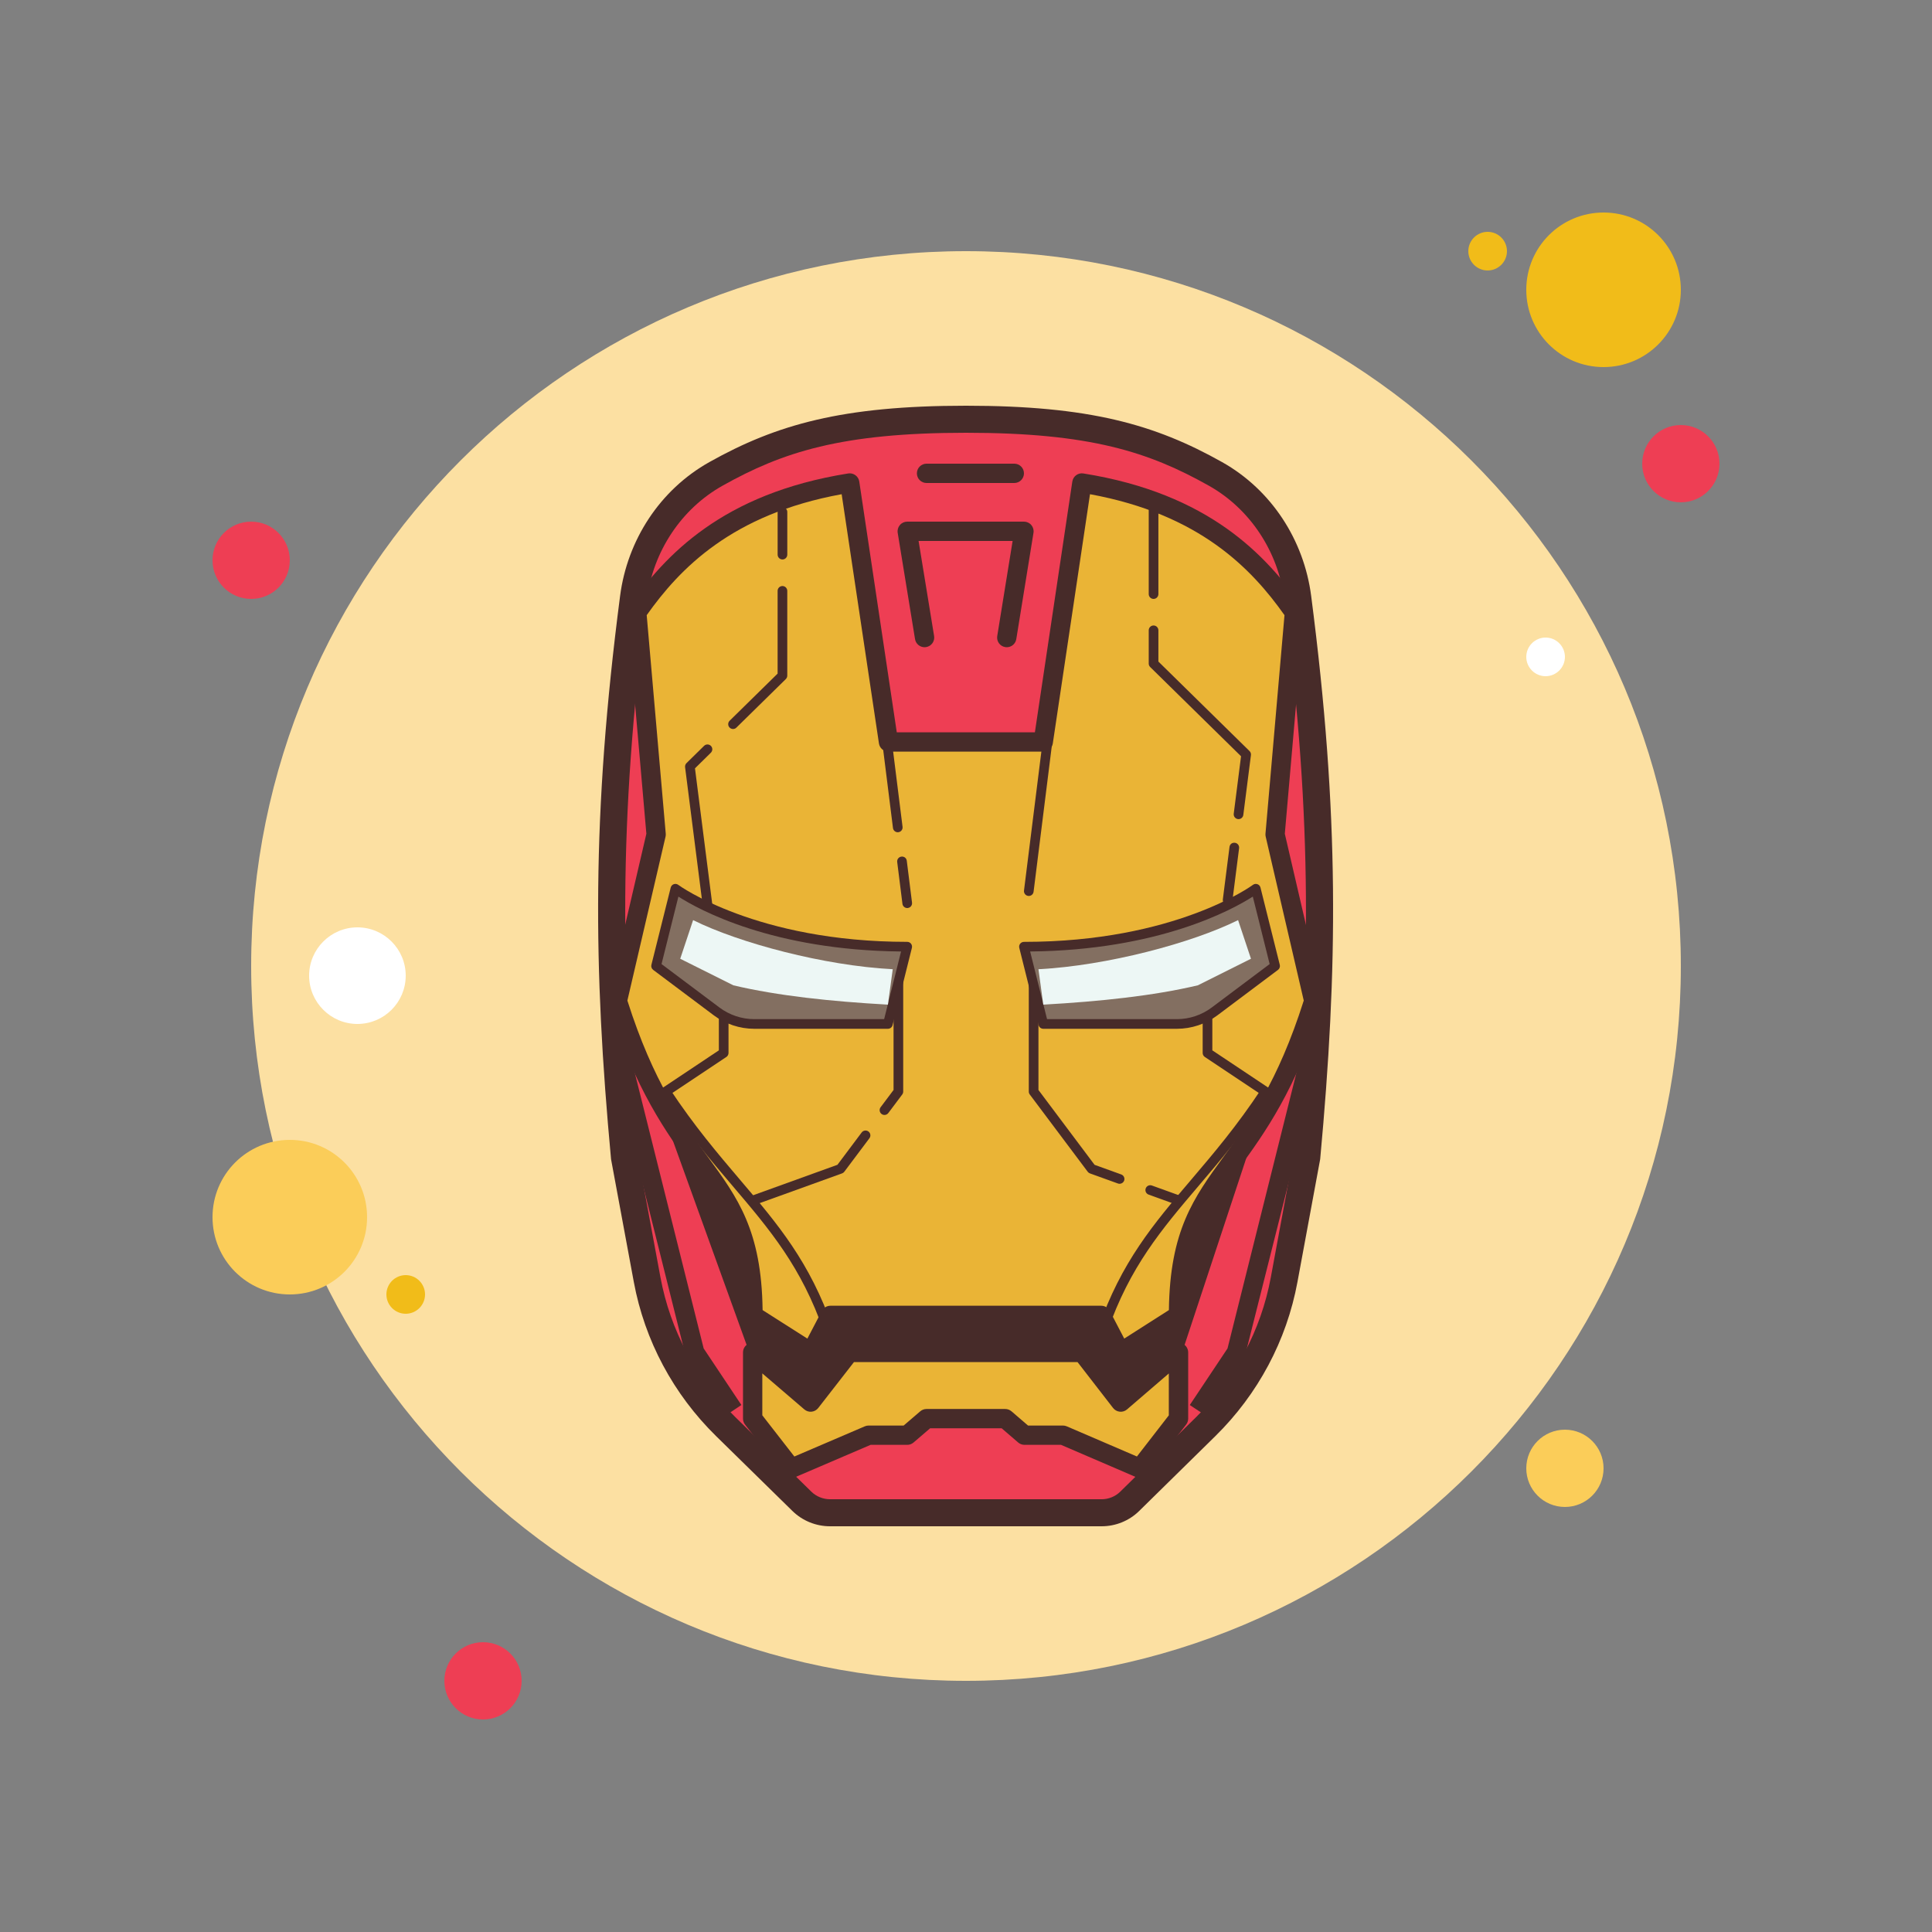 <svg xmlns="http://www.w3.org/2000/svg"  viewBox="0 0 100 100" width="100px" height="100px"><rect x="0" y="0" width="100" height="100" fill="#808080" stroke="none"/><path fill="#ee3e54" d="M13,27c-1.105,0-2,0.895-2,2s0.895,2,2,2s2-0.895,2-2S14.105,27,13,27z"/><path fill="#f1bc19" d="M77,12c-0.551,0-1,0.449-1,1s0.449,1,1,1s1-0.449,1-1S77.551,12,77,12z"/><path fill="#fce0a2" d="M50,13c-20.434,0-37,16.566-37,37s16.566,37,37,37s37-16.566,37-37S70.434,13,50,13z"/><path fill="#f1bc19" d="M83,11c-2.211,0-4,1.789-4,4s1.789,4,4,4s4-1.789,4-4S85.211,11,83,11z"/><path fill="#ee3e54" d="M87,22c-1.105,0-2,0.895-2,2s0.895,2,2,2s2-0.895,2-2S88.105,22,87,22z"/><path fill="#fbcd59" d="M81,74c-1.105,0-2,0.895-2,2s0.895,2,2,2s2-0.895,2-2S82.105,74,81,74z M15,59 c-2.211,0-4,1.789-4,4s1.789,4,4,4s4-1.789,4-4S17.211,59,15,59z"/><path fill="#ee3e54" d="M25,85c-1.105,0-2,0.895-2,2s0.895,2,2,2s2-0.895,2-2S26.105,85,25,85z"/><path fill="#fff" d="M18.5,48c-1.379,0-2.5,1.121-2.5,2.5s1.121,2.5,2.5,2.5s2.5-1.121,2.5-2.5S19.879,48,18.5,48z"/><path fill="#f1bc19" d="M21,66c-0.551,0-1,0.449-1,1s0.449,1,1,1s1-0.449,1-1S21.551,66,21,66z"/><path fill="#fff" d="M80,33c-0.551,0-1,0.449-1,1s0.449,1,1,1s1-0.449,1-1S80.551,33,80,33z"/><g><path fill="#ee3e54" d="M42.965,78.3c-0.544,0-1.074-0.215-1.457-0.591l-3.951-3.875c-2.121-2.079-3.524-4.708-4.061-7.6 l-1.18-6.362c-0.841-9.101-1.06-17.15,0.475-28.943c0.352-2.708,1.947-5.1,4.267-6.401C40.173,22.782,43.424,21.7,50,21.7 c6.56,0,9.804,1.082,12.912,2.828c2.315,1.301,3.907,3.693,4.258,6.401c1.53,11.787,1.313,19.838,0.465,29.007l-1.168,6.298 c-0.536,2.893-1.938,5.522-4.053,7.601l-3.942,3.875c-0.388,0.381-0.904,0.59-1.453,0.59H42.965z"/><path fill="#472b29" d="M50,22.4c6.436,0,9.482,1.004,12.569,2.739c2.123,1.192,3.584,3.391,3.907,5.88 c1.519,11.698,1.306,19.696,0.468,28.789l-1.165,6.299c-0.509,2.751-1.842,5.25-3.855,7.229l-3.943,3.875 c-0.252,0.248-0.603,0.39-0.962,0.39H50h-7.036c-0.361,0-0.714-0.143-0.967-0.391l-3.951-3.875 c-2.017-1.979-3.353-4.478-3.863-7.229l-1.168-6.298c-0.84-9.093-1.053-17.09,0.468-28.788c0.324-2.489,1.788-4.688,3.915-5.88 C40.494,23.404,43.548,22.4,50,22.4 M50,21c-6.399,0-9.815,0.973-13.284,2.918c-2.567,1.439-4.245,4.044-4.619,6.921 C30.619,42.198,30.71,50.099,31.628,60l1.179,6.361c0.56,3.021,2.046,5.802,4.259,7.973l3.951,3.875 C41.534,78.715,42.234,79,42.964,79H50h7.019c0.729,0,1.428-0.285,1.943-0.791l3.943-3.875c2.209-2.171,3.691-4.952,4.25-7.973 L68.332,60c0.916-9.901,1.007-17.802-0.467-29.161c-0.373-2.876-2.048-5.482-4.61-6.921C59.792,21.973,56.386,21,50,21L50,21z"/><polygon fill="#472b29" points="34.25,57.438 38.875,70.25 41.5,72.5 58.5,72.5 61.062,70.375 65.562,56.75"/><path fill="#eab436" d="M66,43.191l1-11.49C65,28.83,62,25.957,56,25l-2,13.404h-4h-4.011L43.985,25 c-6.013,0.957-9.02,3.83-11.024,6.702l1.002,11.49l-2.004,8.617c3.007,9.574,7.015,8.617,7.015,16.277L41.98,70l1.002-1.915H50h7 L58,70l3-1.915c0-7.66,4-6.702,7-16.277L66,43.191z"/><path fill="#472b29" d="M41.98,70.5c-0.095,0-0.188-0.027-0.269-0.078l-3.007-1.915c-0.145-0.092-0.231-0.251-0.231-0.422 c0-3.992-1.108-5.514-2.644-7.621c-1.313-1.803-2.949-4.047-4.349-8.506c-0.027-0.085-0.03-0.176-0.011-0.263l1.987-8.54 l-0.995-11.41c-0.01-0.117,0.021-0.233,0.088-0.33c1.864-2.672,4.84-5.872,11.354-6.909c0.131-0.021,0.266,0.011,0.375,0.091 c0.107,0.079,0.179,0.198,0.198,0.329l1.941,12.978h7.149l1.937-12.978c0.02-0.132,0.091-0.251,0.198-0.33 c0.108-0.079,0.241-0.112,0.375-0.09c6.501,1.037,9.471,4.238,11.331,6.91c0.067,0.096,0.098,0.212,0.088,0.329l-0.993,11.411 l1.982,8.54c0.02,0.087,0.017,0.177-0.01,0.262c-1.397,4.459-3.029,6.703-4.34,8.506c-1.531,2.106-2.638,3.628-2.638,7.621 c0,0.171-0.087,0.33-0.231,0.421l-3,1.915c-0.117,0.075-0.264,0.098-0.397,0.062c-0.136-0.036-0.249-0.127-0.314-0.252 l-0.859-1.646H43.285l-0.861,1.647c-0.065,0.124-0.179,0.215-0.314,0.251C42.067,70.494,42.023,70.5,41.98,70.5z M39.472,67.81 l2.318,1.476l0.749-1.433c0.087-0.165,0.257-0.268,0.443-0.268H57c0.187,0,0.357,0.104,0.443,0.269l0.747,1.431l2.312-1.475 c0.052-4.116,1.28-5.807,2.827-7.934c1.32-1.816,2.815-3.873,4.153-8.087l-1.97-8.484c-0.012-0.051-0.016-0.104-0.011-0.156 l0.984-11.308c-1.705-2.409-4.399-5.224-10.067-6.261l-1.925,12.899c-0.036,0.245-0.246,0.426-0.494,0.426h-8.011 c-0.248,0-0.458-0.181-0.494-0.426l-1.93-12.899c-5.682,1.036-8.382,3.852-10.091,6.261l0.986,11.308 c0.005,0.052,0.001,0.105-0.011,0.157l-1.975,8.484c1.341,4.214,2.84,6.271,4.163,8.087C38.188,62.003,39.42,63.693,39.472,67.81z"/><polygon fill="#472b29" points="62.416,73.277 61.584,72.723 63.536,69.795 67.515,53.879 68.485,54.121 64.416,70.277"/><path fill="#472b29" d="M57.319,68.915l-0.473-0.164c1.188-3.433,2.861-5.399,4.798-7.676 c1.168-1.373,2.376-2.792,3.646-4.714l0.418,0.276c-1.288,1.947-2.561,3.443-3.684,4.762 C60.121,63.638,58.477,65.571,57.319,68.915z"/><path fill="#472b29" d="M65.5,56.75c-0.048,0-0.096-0.014-0.139-0.042l-3-2c-0.069-0.046-0.111-0.125-0.111-0.208v-2 c0-0.138,0.112-0.25,0.25-0.25s0.25,0.112,0.25,0.25v1.866l2.889,1.926c0.115,0.077,0.146,0.232,0.069,0.347 C65.66,56.711,65.58,56.75,65.5,56.75z"/><path fill="#472b29" d="M63.542,46.833c-0.01,0-0.021-0.001-0.031-0.002c-0.138-0.017-0.234-0.143-0.217-0.28l0.345-2.712 c0.017-0.136,0.126-0.233,0.279-0.217c0.138,0.017,0.234,0.143,0.217,0.28l-0.345,2.712 C63.774,46.741,63.666,46.833,63.542,46.833z"/><path fill="#472b29" d="M64.106,42.398c-0.01,0-0.021-0.001-0.031-0.002c-0.138-0.017-0.234-0.143-0.217-0.28l0.378-2.972 l-4.703-4.619c-0.048-0.047-0.075-0.111-0.075-0.178v-1.722c0-0.138,0.112-0.25,0.25-0.25s0.25,0.112,0.25,0.25v1.617l4.717,4.633 c0.056,0.055,0.083,0.133,0.073,0.21l-0.394,3.095C64.339,42.306,64.23,42.398,64.106,42.398z"/><path fill="#472b29" d="M59.708,31c-0.138,0-0.25-0.112-0.25-0.25v-4.875c0-0.138,0.112-0.25,0.25-0.25 s0.25,0.112,0.25,0.25v4.875C59.958,30.888,59.846,31,59.708,31z"/><path fill="#472b29" d="M53.25,46.375c-0.01,0-0.021-0.001-0.031-0.002c-0.137-0.017-0.234-0.142-0.217-0.279l1-8 c0.017-0.136,0.129-0.234,0.279-0.217c0.137,0.017,0.234,0.142,0.217,0.279l-1,8C53.482,46.282,53.375,46.375,53.25,46.375z"/><path fill="#472b29" d="M36.667,47.458c-0.124,0-0.231-0.092-0.248-0.219l-0.959-7.53c-0.01-0.077,0.018-0.155,0.073-0.21 l0.91-0.894c0.097-0.096,0.257-0.096,0.354,0.003c0.097,0.098,0.095,0.257-0.004,0.354l-0.821,0.807l0.943,7.407 c0.018,0.137-0.079,0.262-0.217,0.28C36.688,47.458,36.677,47.458,36.667,47.458z"/><path fill="#472b29" d="M37.942,37.733c-0.064,0-0.13-0.025-0.179-0.075c-0.097-0.098-0.095-0.257,0.004-0.354l2.482-2.438 v-4.283c0-0.138,0.112-0.25,0.25-0.25s0.25,0.112,0.25,0.25v4.388c0,0.067-0.027,0.131-0.075,0.178l-2.558,2.512 C38.069,37.709,38.006,37.733,37.942,37.733z"/><path fill="#472b29" d="M40.5,28.958c-0.138,0-0.25-0.112-0.25-0.25V26.5c0-0.138,0.112-0.25,0.25-0.25 s0.25,0.112,0.25,0.25v2.208C40.75,28.846,40.638,28.958,40.5,28.958z"/><path fill="#472b29" d="M46.958,47c-0.125,0-0.232-0.093-0.248-0.219l-0.271-2.164c-0.018-0.137,0.08-0.262,0.217-0.279 c0.148-0.016,0.263,0.081,0.279,0.217l0.271,2.164c0.018,0.137-0.08,0.262-0.217,0.279C46.979,46.999,46.968,47,46.958,47z"/><path fill="#472b29" d="M46.468,43.077c-0.125,0-0.232-0.093-0.248-0.219l-0.51-4.077c-0.018-0.137,0.08-0.262,0.217-0.279 c0.144-0.019,0.263,0.081,0.279,0.217l0.51,4.077c0.018,0.137-0.08,0.262-0.217,0.279C46.488,43.076,46.478,43.077,46.468,43.077z"/><path fill="#472b29" d="M52.111,33.5c-0.027,0-0.054-0.002-0.081-0.006c-0.272-0.044-0.458-0.301-0.413-0.573L52.413,28 h-2.415c-0.276,0-0.5-0.224-0.5-0.5s0.224-0.5,0.5-0.5H53c0.146,0,0.286,0.064,0.381,0.176c0.095,0.112,0.136,0.259,0.112,0.404 l-0.89,5.5C52.564,33.325,52.352,33.5,52.111,33.5z"/><path fill="#472b29" d="M61,62.375c-0.028,0-0.057-0.005-0.085-0.015l-1.463-0.528c-0.13-0.047-0.197-0.19-0.15-0.32 c0.048-0.13,0.189-0.197,0.32-0.15l1.463,0.528c0.13,0.047,0.197,0.19,0.15,0.32C61.198,62.312,61.103,62.375,61,62.375z"/><path fill="#472b29" d="M57.95,61.273c-0.028,0-0.057-0.005-0.085-0.015l-1.45-0.523c-0.046-0.017-0.086-0.046-0.115-0.085 l-3-4c-0.032-0.043-0.05-0.096-0.05-0.15v-7c0-0.138,0.112-0.25,0.25-0.25s0.25,0.112,0.25,0.25v6.917l2.905,3.874l1.38,0.498 c0.13,0.047,0.197,0.19,0.15,0.32C58.148,61.21,58.053,61.273,57.95,61.273z"/><polygon fill="#eab436" points="58.01,72.571 56.017,70 50,70 43.958,70 41.958,72.571 38.958,70 38.958,73.429 40.958,76 44.958,74.286 46.958,74.286 47.958,73.429 50,73.429 52.031,73.429 53.028,74.286 55.021,74.286 59.007,76 61,73.429 61,70"/><path fill="#472b29" d="M40.958,76.5c-0.15,0-0.298-0.068-0.395-0.193l-2-2.572c-0.068-0.088-0.105-0.196-0.105-0.307V70 c0-0.195,0.113-0.373,0.291-0.454c0.175-0.082,0.386-0.052,0.534,0.075l2.603,2.23l1.678-2.157 c0.095-0.122,0.24-0.193,0.395-0.193h12.06c0.154,0,0.301,0.072,0.396,0.194l1.671,2.156l2.59-2.229 c0.148-0.127,0.354-0.157,0.535-0.075C61.386,69.627,61.5,69.805,61.5,70v3.428c0,0.111-0.037,0.219-0.104,0.306l-1.993,2.572 c-0.141,0.18-0.385,0.243-0.593,0.153l-3.892-1.674h-1.891c-0.12,0-0.235-0.043-0.326-0.121l-0.855-0.736h-3.703l-0.859,0.737 c-0.091,0.078-0.206,0.12-0.325,0.12h-1.897l-3.905,1.674C41.091,76.487,41.024,76.5,40.958,76.5z M39.458,73.257l1.658,2.132 l3.645-1.562c0.063-0.027,0.13-0.041,0.197-0.041h1.815l0.859-0.737c0.091-0.078,0.206-0.12,0.325-0.12h4.073 c0.12,0,0.235,0.043,0.326,0.121l0.855,0.736h1.808c0.068,0,0.135,0.014,0.197,0.041l3.631,1.561l1.651-2.13V71.09l-2.163,1.861 c-0.104,0.089-0.237,0.133-0.376,0.118c-0.137-0.014-0.262-0.083-0.346-0.191L55.772,70.5h-11.57l-1.85,2.378 c-0.084,0.108-0.208,0.177-0.345,0.191c-0.134,0.015-0.271-0.029-0.375-0.118l-2.175-1.864V73.257z"/><polygon fill="#472b29" points="37.542,73.277 35.473,70.121 31.473,54.121 32.443,53.879 36.422,69.795 38.374,72.723"/><path fill="#472b29" d="M42.639,68.915c-1.157-3.344-2.802-5.277-4.706-7.515c-1.123-1.32-2.396-2.815-3.684-4.762 l0.418-0.276c1.271,1.922,2.479,3.341,3.646,4.714c1.937,2.276,3.609,4.242,4.798,7.676L42.639,68.915z"/><path fill="#472b29" d="M34.458,56.75c-0.08,0-0.16-0.039-0.208-0.111c-0.076-0.115-0.046-0.27,0.069-0.347l2.889-1.926 V52.5c0-0.138,0.112-0.25,0.25-0.25s0.25,0.112,0.25,0.25v2c0,0.083-0.042,0.162-0.111,0.208l-3,2 C34.554,56.736,34.506,56.75,34.458,56.75z"/><path fill="#472b29" d="M47.854,33.5c-0.24,0-0.452-0.174-0.492-0.419l-0.897-5.5c-0.024-0.145,0.018-0.293,0.112-0.404 C46.672,27.064,46.812,27,46.958,27h3.04c0.276,0,0.5,0.224,0.5,0.5s-0.224,0.5-0.5,0.5h-2.452l0.803,4.919 c0.045,0.273-0.14,0.53-0.413,0.574C47.909,33.498,47.882,33.5,47.854,33.5z"/><path fill="#472b29" d="M52.5,25h-4.542c-0.276,0-0.5-0.224-0.5-0.5s0.224-0.5,0.5-0.5H52.5c0.276,0,0.5,0.224,0.5,0.5 S52.776,25,52.5,25z"/><path fill="#472b29" d="M39,62.375c-0.103,0-0.198-0.063-0.235-0.165c-0.047-0.13,0.021-0.273,0.15-0.32l4.43-1.6 l1.255-1.674c0.083-0.111,0.242-0.132,0.351-0.05c0.11,0.083,0.133,0.24,0.05,0.35l-1.3,1.733 c-0.029,0.039-0.069,0.069-0.115,0.085l-4.5,1.625C39.057,62.37,39.028,62.375,39,62.375z"/><path fill="#472b29" d="M45.78,57.71c-0.053,0-0.105-0.016-0.15-0.05c-0.11-0.083-0.133-0.24-0.05-0.35l0.67-0.893V49.5 c0-0.138,0.112-0.25,0.25-0.25s0.25,0.112,0.25,0.25v7c0,0.054-0.018,0.107-0.05,0.15l-0.72,0.96 C45.932,57.676,45.856,57.71,45.78,57.71z"/><path fill="#836f61" d="M53,49l1,4h6.921c0.7,0,1.382-0.227,1.943-0.647L66,50l-1-4C65,46,61,49,53,49z"/><path fill="#472b29" d="M60.921,53.25H54c-0.114,0-0.215-0.078-0.242-0.189l-1-4c-0.019-0.075-0.002-0.154,0.045-0.214 c0.048-0.061,0.12-0.096,0.197-0.096c7.826,0,11.811-2.92,11.85-2.95c0.067-0.051,0.154-0.064,0.234-0.036 c0.078,0.028,0.139,0.094,0.158,0.175l1,4c0.024,0.097-0.012,0.2-0.092,0.26l-3.137,2.353C62.413,53.002,61.67,53.25,60.921,53.25 z M54.195,52.75h6.726c0.642,0,1.278-0.212,1.792-0.597l3.004-2.253l-0.872-3.492c-1.065,0.682-4.873,2.775-11.525,2.841 L54.195,52.75z"/><g><path fill="#edf7f5" d="M53.75,50.167c3.553-0.186,7.936-1.352,10.333-2.542l0.667,2L62,51c-2.308,0.545-5.05,0.834-8,1 L53.75,50.167z"/></g><g><path fill="#836f61" d="M46.958,49l-1,4h-6.921c-0.7,0-1.382-0.227-1.942-0.647L33.958,50l1-4 C34.958,46,38.958,49,46.958,49z"/><path fill="#472b29" d="M45.958,53.25h-6.921c-0.749,0-1.492-0.248-2.093-0.698L33.808,50.2 c-0.08-0.06-0.116-0.163-0.092-0.26l1-4c0.02-0.081,0.08-0.147,0.158-0.175c0.08-0.029,0.168-0.015,0.233,0.035 c0.04,0.03,4.04,2.95,11.851,2.95c0.077,0,0.149,0.035,0.197,0.096c0.047,0.061,0.063,0.14,0.045,0.214l-1,4 C46.173,53.172,46.072,53.25,45.958,53.25z M34.241,49.9l3.004,2.253c0.514,0.385,1.15,0.597,1.792,0.597h6.726l0.876-3.501 c-6.652-0.065-10.46-2.159-11.525-2.841L34.241,49.9z"/></g><g><path fill="#edf7f5" d="M46.208,50.167c-3.553-0.186-7.936-1.352-10.333-2.542l-0.667,2L37.958,51 c2.308,0.545,5.05,0.834,8,1L46.208,50.167z"/></g></g></svg>